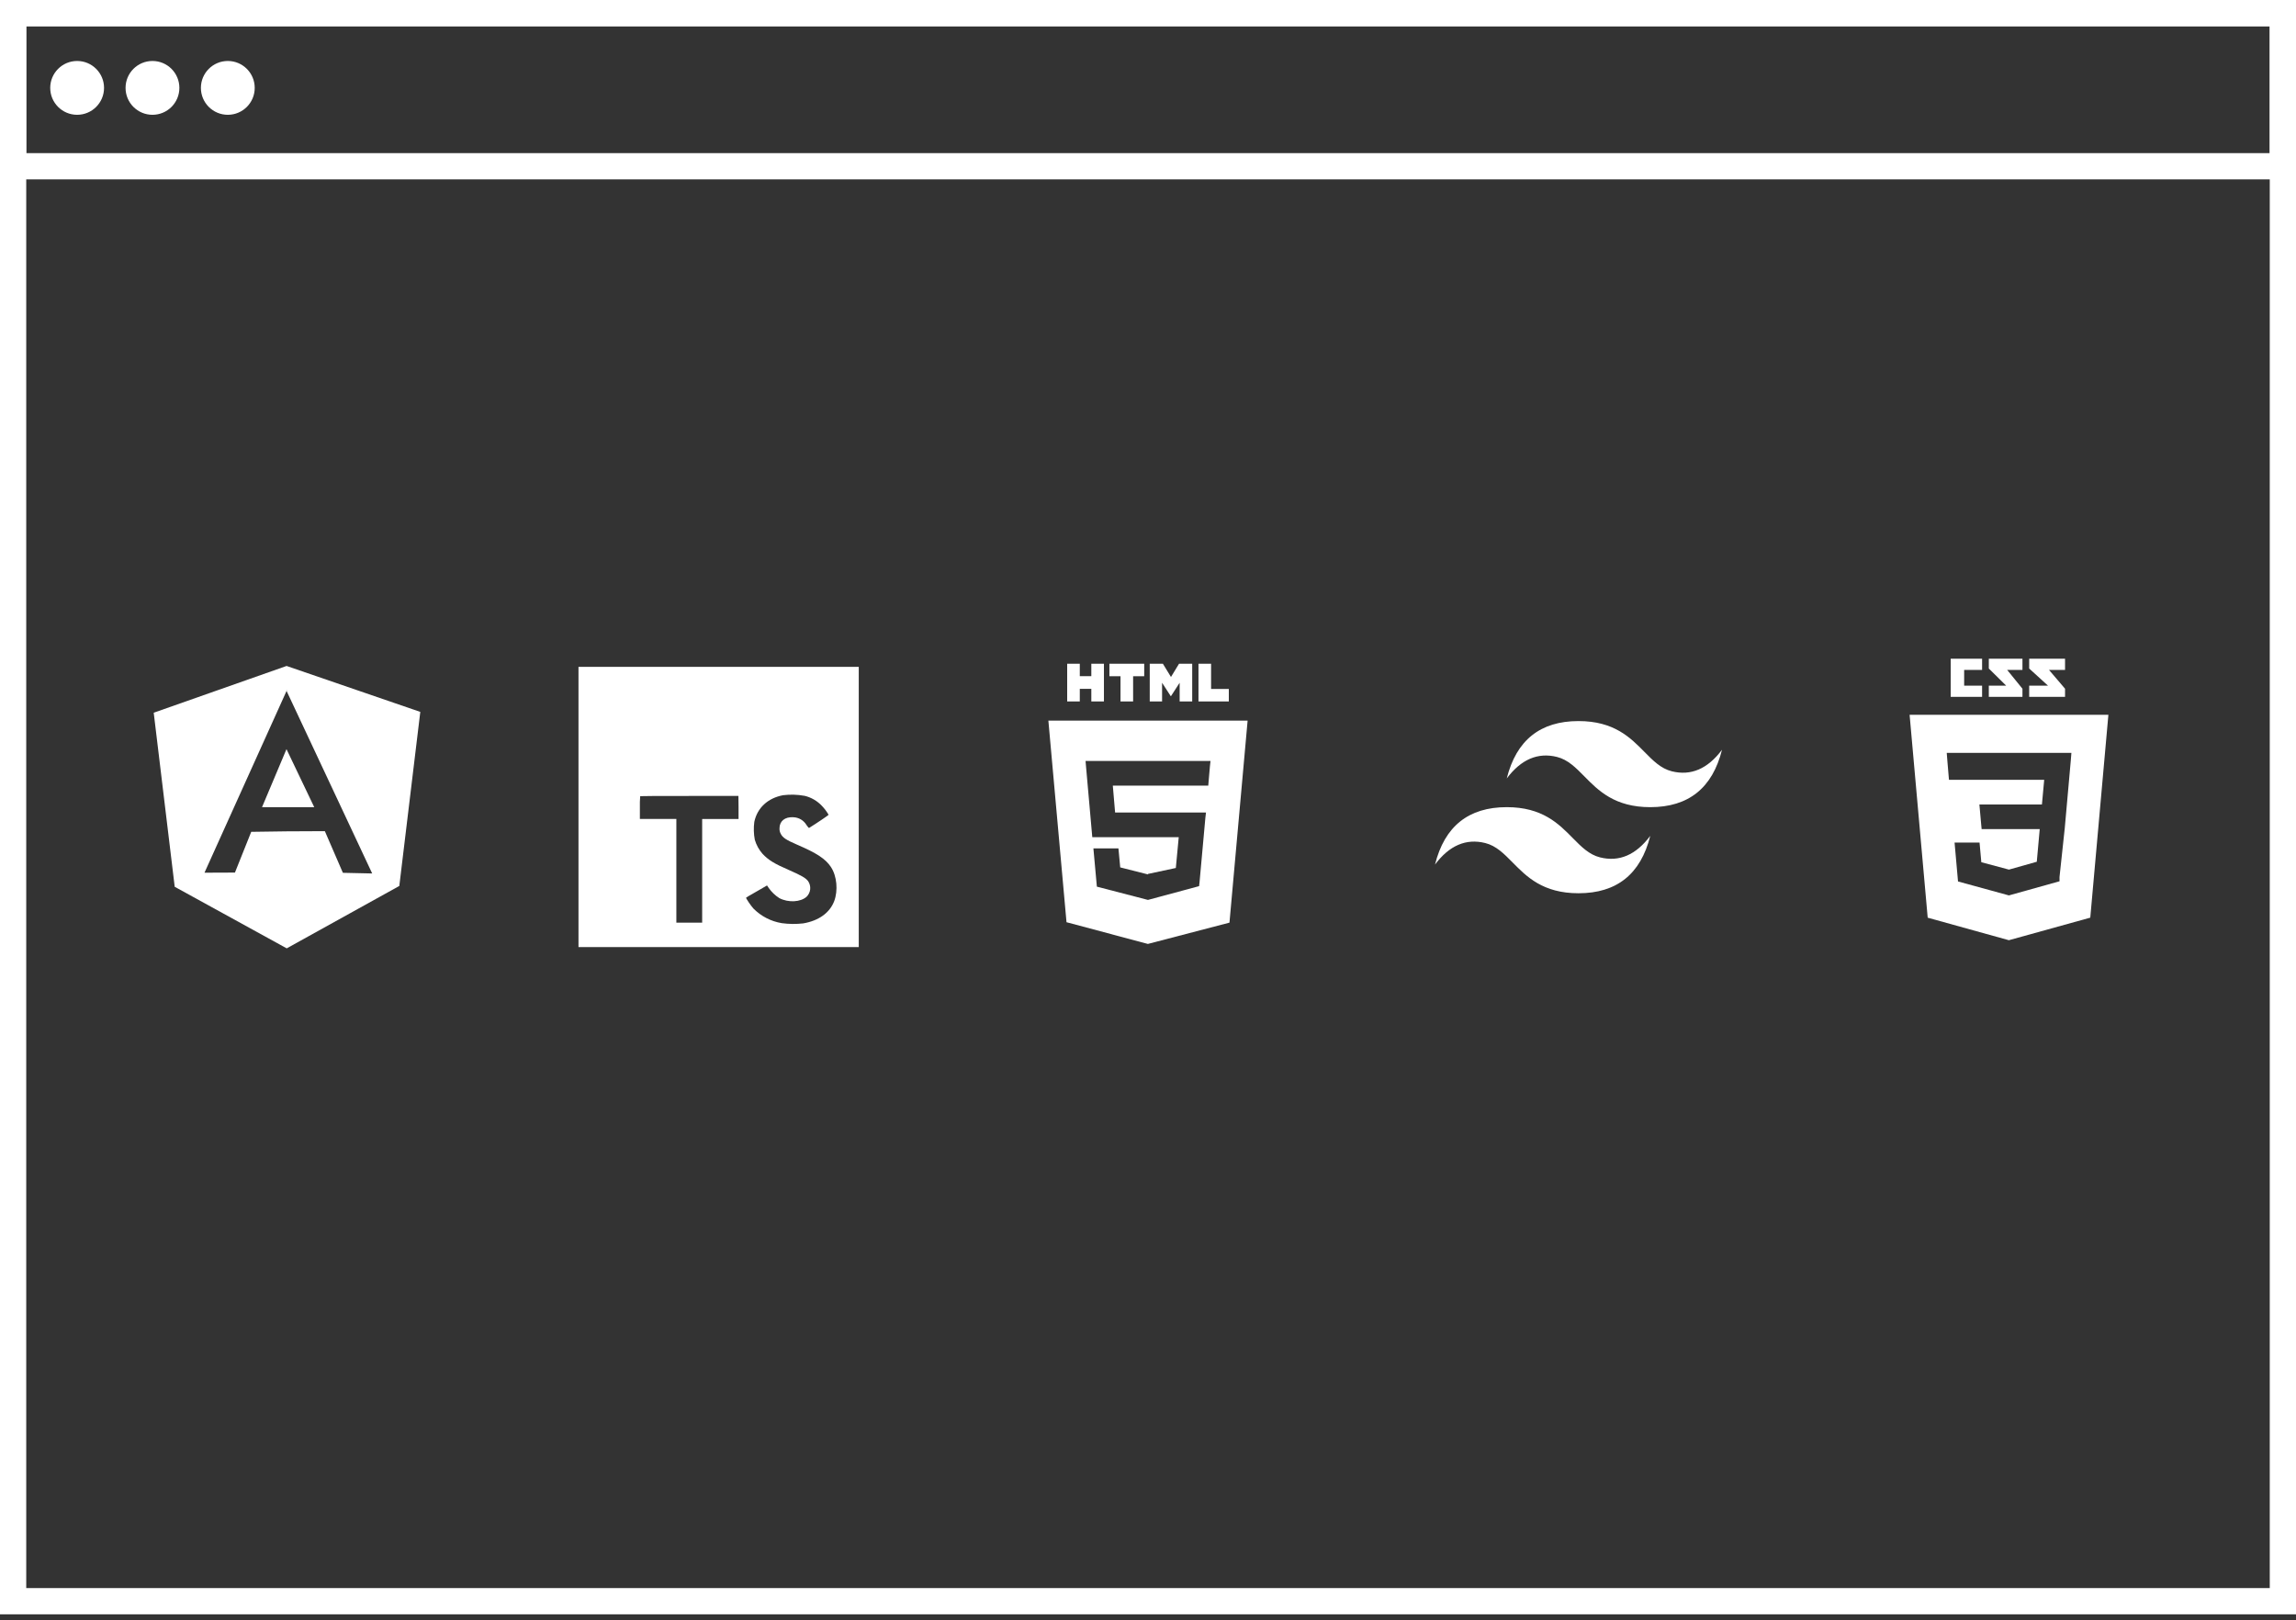 <svg width="350" height="247" viewBox="0 0 350 247" fill="none" xmlns="http://www.w3.org/2000/svg">
<rect x="0" y="0" width="350" height="247" fill="#333333" stroke="none"/>
<rect x="2" y="2" width="346" height="242.094" stroke="white" stroke-width="4"/>
<rect x="2" y="2" width="346" height="23.344" stroke="white" stroke-width="4"/>
<circle cx="11.758" cy="13.398" r="4.102" fill="white"/>
<circle cx="23.242" cy="13.398" r="4.102" fill="white"/>
<circle cx="34.727" cy="13.398" r="4.102" fill="white"/>
<g clip-path="url(#clip0_62_235)">
<path d="M39.944 123.047H47.901L43.672 114.202L39.944 123.047ZM43.685 101.522L23.432 108.65L26.632 135.186L43.707 144.571L60.87 135.06L64.069 108.524L43.685 101.522ZM38.297 126.807L35.814 133.019L31.172 133.038L43.684 105.326L43.66 105.273H43.638L43.639 105.228L43.66 105.273H43.708L43.75 105.18V105.273H43.708L43.684 105.326L56.737 133.154L52.269 133.056L49.52 126.705L43.65 126.733" fill="white"/>
</g>
<g clip-path="url(#clip1_62_235)">
<path d="M88.184 123.016V144.378H130.908V101.654H88.184V123.016ZM122.613 121.307C123.636 121.545 124.566 122.08 125.286 122.845C125.682 123.258 126.026 123.717 126.311 124.212C126.311 124.267 124.465 125.515 123.341 126.212C123.3 126.239 123.136 126.062 122.955 125.792C122.749 125.437 122.458 125.141 122.107 124.93C121.756 124.719 121.357 124.6 120.948 124.585C119.653 124.496 118.819 125.176 118.826 126.294C118.815 126.572 118.879 126.848 119.01 127.094C119.294 127.685 119.824 128.037 121.485 128.755C124.544 130.071 125.853 130.939 126.667 132.173C127.576 133.54 127.777 135.748 127.162 137.382C126.479 139.159 124.804 140.366 122.435 140.766C121.353 140.89 120.26 140.878 119.181 140.731C117.534 140.464 116.015 139.68 114.844 138.493C114.451 138.059 113.685 136.927 113.733 136.845C113.858 136.753 113.989 136.669 114.126 136.596L115.698 135.693L116.925 134.982L117.182 135.362C117.614 135.981 118.165 136.508 118.802 136.914C120.169 137.631 122.035 137.532 122.958 136.702C123.268 136.397 123.461 135.994 123.504 135.562C123.547 135.13 123.437 134.696 123.194 134.336C122.852 133.861 122.168 133.461 120.258 132.627C118.053 131.677 117.103 131.089 116.235 130.153C115.693 129.535 115.293 128.806 115.062 128.017C114.891 127.115 114.865 126.192 114.987 125.282C115.442 123.153 117.038 121.666 119.369 121.225C120.449 121.092 121.542 121.121 122.613 121.314V121.307ZM112.584 123.098V124.848H107.037V140.649H103.103V124.845H97.542V123.136C97.527 122.547 97.543 121.959 97.59 121.372C97.61 121.345 101.008 121.331 105.109 121.338H112.564L112.584 123.098Z" fill="white"/>
</g>
<path d="M159.813 109.854L162.578 140.588L174.981 143.897L187.419 140.65L190.186 109.854H159.813ZM184.437 116.85L184.264 118.845L184.187 119.766H169.637L169.985 123.867H183.841L183.749 124.63L182.855 134.511L182.789 135.088L175 137.185V137.183L174.991 137.187L167.206 135.165L166.677 129.336H170.494L170.765 132.228L174.998 133.3L175 133.221V133.225L179.242 132.319L179.685 127.627H166.507L165.573 117.087L165.481 116.006H184.528L184.437 116.85V116.85ZM162.68 101.181H164.602V103.08H166.36V101.181H168.282V106.931H166.36V105.006H164.602V106.931H162.68V101.181ZM170.809 103.088H169.117V101.181H174.423V103.088H172.731V106.931H170.809V103.088V103.088ZM175.265 101.181H177.269L178.502 103.202L179.733 101.181H181.738V106.931H179.824V104.081L178.502 106.125H178.468L177.146 104.081V106.931H175.265V101.181H175.265ZM182.695 101.181H184.617V105.03H187.32V106.931H182.695V101.181V101.181Z" fill="white"/>
<g clip-path="url(#clip2_62_235)">
<path d="M240.626 109.923C234.793 109.923 231.148 112.838 229.688 118.672C231.875 115.756 234.428 114.662 237.344 115.391C239.009 115.806 240.199 117.014 241.516 118.351C243.661 120.528 246.143 123.047 251.563 123.047C257.397 123.047 261.042 120.131 262.501 114.296C260.314 117.214 257.761 118.307 254.845 117.578C253.181 117.163 251.992 115.956 250.673 114.618C248.53 112.442 246.048 109.923 240.626 109.923V109.923ZM229.688 123.047C223.855 123.047 220.21 125.963 218.751 131.798C220.938 128.88 223.49 127.787 226.407 128.516C228.071 128.931 229.261 130.138 230.579 131.476C232.723 133.652 235.205 136.171 240.626 136.171C246.459 136.171 250.104 133.256 251.563 127.422C249.376 130.338 246.824 131.432 243.908 130.702C242.243 130.288 241.055 129.08 239.735 127.743C237.592 125.566 235.111 123.047 229.688 123.047Z" fill="white"/>
</g>
<g clip-path="url(#clip3_62_235)">
<path d="M291.098 108.965L293.856 139.895L306.231 143.33L318.64 139.891L321.401 108.965H291.098ZM314.753 126.221L313.95 133.704L313.953 134.345L306.25 136.497V136.497L306.243 136.502L298.478 134.374L297.953 128.447H301.761L302.031 131.443L306.251 132.57L306.25 132.575V132.564L310.486 131.369L310.933 126.396H302.078L302.002 125.592L301.829 123.661L301.738 122.637H311.27L311.616 118.877H297.099L297.023 117.992L296.85 115.931L296.76 114.775H315.762L315.671 115.915L314.753 126.221ZM314.794 104.991L312.351 102.129H314.794V100.42H309.326V101.911L312.193 104.521H309.326V106.23H314.794V104.991ZM308.3 104.991L305.974 102.129H308.3V100.42H303.173V101.911L305.816 104.521H303.173V106.23H308.3V104.991ZM302.148 104.521H299.414V102.129H302.148V100.42H297.363V106.23H302.148V104.521Z" fill="white"/>
</g>
<defs>
<clipPath id="clip0_62_235">
<rect width="43.75" height="43.75" fill="white" transform="translate(21.875 101.172)"/>
</clipPath>
<clipPath id="clip1_62_235">
<rect width="43.75" height="43.75" fill="white" transform="translate(87.5 101.172)"/>
</clipPath>
<clipPath id="clip2_62_235">
<rect width="43.75" height="43.75" fill="white" transform="translate(218.75 101.172)"/>
</clipPath>
<clipPath id="clip3_62_235">
<rect width="43.75" height="43.75" fill="white" transform="translate(284.375 100.078)"/>
</clipPath>
</defs>
</svg>
